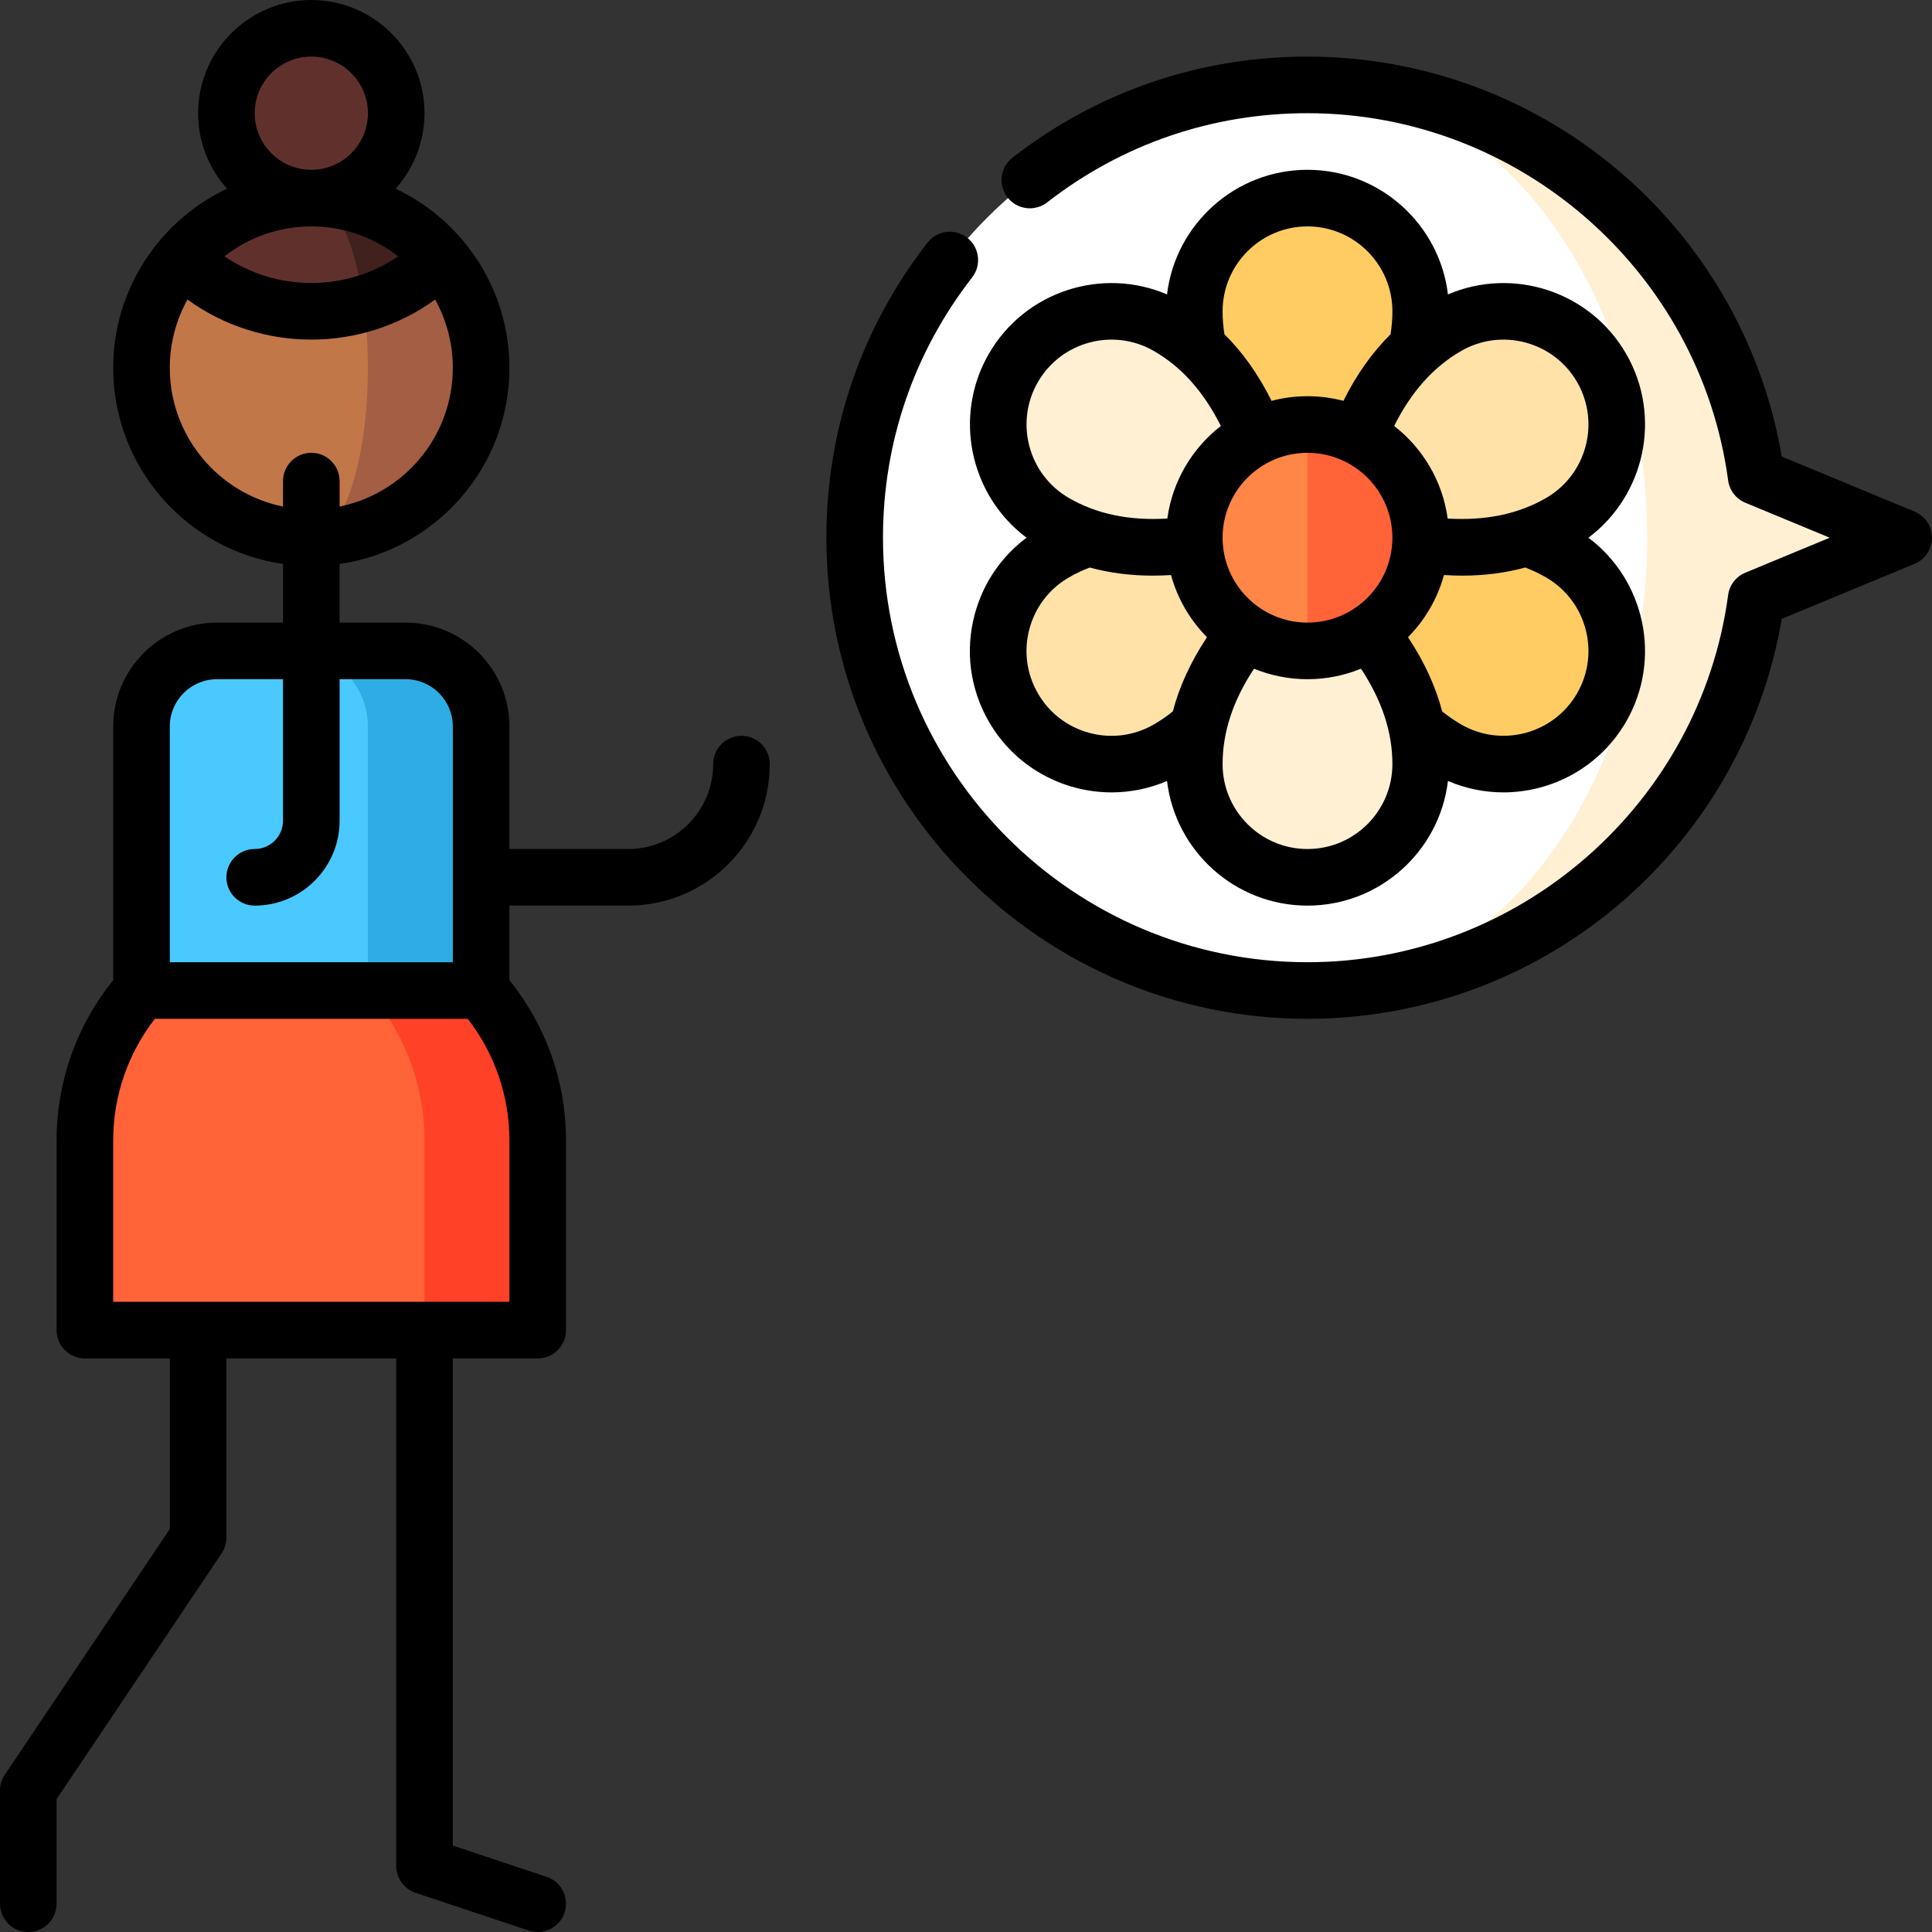 <?xml version="1.0" encoding="iso-8859-1"?>
<!-- Generator: Adobe Illustrator 19.0.0, SVG Export Plug-In . SVG Version: 6.00 Build 0)  -->
<svg version="1.1" id="Capa_1" xmlns="http://www.w3.org/2000/svg" xmlns:xlink="http://www.w3.org/1999/xlink" x="0px" y="0px"
	 viewBox="0 0 512.001 512.001" style="enable-background:new 0 0 512.001 512.001;" xml:space="preserve">
<rect x="0" y="0" width="512.001" height="512.001" fill="#333333" stroke="none"/>
<path style="fill:#FFF0D3;" d="M504.5,142.499l-39.091-16.192C457.501,67.691,407.282,22.499,346.5,22.499v240
	c60.782,0,111.001-45.192,118.909-103.808L504.5,142.499z"/>
<path style="fill:#FFFFFF;" d="M346.5,22.499c-66.274,0-120,53.726-120,120s53.726,120,120,120c49.706,0,90-53.726,90-120
	S396.206,22.499,346.5,22.499z"/>
<path style="fill:#FFCB63;" d="M383.461,198.48c14.349,8.284,32.697,3.368,40.981-10.981s3.368-32.696-10.981-40.981
	c-19.008-10.974-41.469-6.226-60.033-0.019C357.335,165.679,364.453,187.505,383.461,198.48z"/>
<path style="fill:#FFE2A8;" d="M279.539,146.518c-14.349,8.285-19.265,26.632-10.981,40.981s26.632,19.265,40.981,10.981
	c19.008-10.974,26.127-32.8,30.033-51.981C321.008,140.292,298.547,135.544,279.539,146.518z"/>
<path style="fill:#FFF0D3;" d="M316.5,202.499c0,16.569,13.431,30,30,30s30-13.431,30-30c0-21.949-15.343-39.027-30-52
	C331.843,163.472,316.5,180.55,316.5,202.499z"/>
<path style="fill:#FFCB63;" d="M376.5,82.499c0-16.569-13.431-30-30-30s-30,13.431-30,30c0,21.949,15.343,39.027,30,52
	C361.157,121.526,376.5,104.448,376.5,82.499z"/>
<path style="fill:#FFF0D3;" d="M309.539,86.518c-14.349-8.284-32.697-3.368-40.981,10.981s-3.368,32.696,10.981,40.981
	c19.008,10.974,41.469,6.226,60.033,0.019C335.665,119.319,328.547,97.493,309.539,86.518z"/>
<path style="fill:#FFE2A8;" d="M413.461,138.48c14.349-8.285,19.265-26.632,10.981-40.981s-26.632-19.265-40.981-10.981
	c-19.008,10.974-26.127,32.8-30.033,51.981C371.992,144.706,394.453,149.454,413.461,138.48z"/>
<path style="fill:#FF6337;" d="M346.5,112.499l-10,30l10,30c16.569,0,30-13.432,30-30S363.068,112.499,346.5,112.499z"/>
<path style="fill:#FF8646;" d="M316.5,142.499c0,16.568,13.431,30,30,30v-60C329.931,112.499,316.5,125.931,316.5,142.499z"/>
<circle style="fill:#60312C;" cx="82.499" cy="29.999" r="22.5"/>
<path style="fill:#A45E43;" d="M116.755,68.334c0.01-0.01-34.255-0.005-34.255-0.005v74.17c24.85,0,45-20.15,45-45
	C127.5,86.379,123.455,76.184,116.755,68.334z"/>
<path style="fill:#C27749;" d="M96.39,80.509L48.245,68.334c-6.7,7.85-10.745,18.045-10.745,29.165c0,24.85,20.15,45,45,45
	c8.28,0,15-20.15,15-45C97.5,91.489,97.11,85.749,96.39,80.509z"/>
<path style="fill:#40211D;" d="M82.5,52.499l13.89,28.01c7.45-2.23,14.475-6.295,20.365-12.175
	C108.505,58.644,96.22,52.499,82.5,52.499z"/>
<path style="fill:#60312C;" d="M82.5,52.499c-13.72,0-26.005,6.145-34.255,15.835c13.04,13.04,31.645,17.105,48.145,12.175
	C94.16,64.079,88.78,52.499,82.5,52.499z"/>
<path style="fill:#2DADE3;" d="M107.5,172.499h-30v120h50v-100C127.5,181.453,118.546,172.499,107.5,172.499z"/>
<path style="fill:#49C9FF;" d="M77.5,172.499h-20c-11.046,0-20,8.954-20,20v100h60v-100C97.5,181.453,88.546,172.499,77.5,172.499z"
	/>
<path style="fill:#FF4128;" d="M127.5,262.499h-30l15,90h30v-50.335C142.5,286.953,136.829,273.074,127.5,262.499z"/>
<path style="fill:#FF6337;" d="M97.5,262.499h-60c-9.329,10.575-15,24.454-15,39.665v50.335h90v-50.335
	C112.5,286.953,106.829,273.074,97.5,262.499z"/>
<path d="M507.37,135.57l-35.187-14.575c-4.872-28.64-19.479-54.851-41.443-74.2c-23.273-20.504-53.19-31.796-84.24-31.796
	c-28.605,0-55.641,9.262-78.184,26.784c-3.271,2.542-3.861,7.254-1.319,10.524c2.543,3.271,7.254,3.86,10.524,1.319
	c19.886-15.457,43.739-23.627,68.979-23.627c56.067,0,103.992,41.834,111.476,97.311c0.357,2.646,2.095,4.904,4.563,5.926
	l22.363,9.264l-22.363,9.264c-2.468,1.021-4.205,3.279-4.563,5.926c-7.484,55.475-55.409,97.309-111.476,97.309
	c-62.032,0-112.5-50.468-112.5-112.5c0-25.241,8.17-49.093,23.628-68.979c2.542-3.27,1.952-7.981-1.318-10.523
	c-3.271-2.543-7.982-1.952-10.524,1.318c-17.523,22.542-26.785,49.577-26.785,78.184c0,70.304,57.196,127.5,127.5,127.5
	c31.05,0,60.967-11.292,84.24-31.796c21.964-19.35,36.571-45.561,41.443-74.2l35.187-14.575c2.803-1.16,4.63-3.896,4.63-6.929
	S510.173,136.73,507.37,135.57z"/>
<path d="M430.937,93.749c-9.583-16.598-30.017-23.089-47.214-15.723c-2.218-18.576-18.06-33.027-37.223-33.027
	s-35.005,14.451-37.224,33.027c-17.198-7.367-37.632-0.872-47.214,15.723c-9.581,16.595-4.988,37.538,9.988,48.748
	c-6.716,5.013-11.532,12.077-13.734,20.297c-2.593,9.675-1.263,19.78,3.746,28.455c6.938,12.018,19.568,18.743,32.539,18.742
	c4.941,0,9.93-0.99,14.674-3.022c2.218,18.577,18.06,33.03,37.224,33.03c19.165,0,35.007-14.453,37.224-33.03
	c4.745,2.032,9.732,3.022,14.675,3.022c12.969,0,25.601-6.727,32.538-18.742c9.582-16.596,4.987-37.54-9.99-48.75
	C435.925,131.289,440.519,110.345,430.937,93.749z M324,142.499c0-12.406,10.094-22.5,22.5-22.5s22.5,10.094,22.5,22.5
	s-10.094,22.5-22.5,22.5S324,154.905,324,142.499z M346.5,59.999c12.406,0,22.5,10.094,22.5,22.5c0,2.026-0.164,4.037-0.493,6.092
	c-4.867,4.814-9.008,10.668-12.486,17.637c-3.042-0.799-6.232-1.229-9.521-1.229s-6.479,0.43-9.521,1.229
	c-3.477-6.969-7.619-12.822-12.486-17.637c-0.329-2.055-0.493-4.065-0.493-6.092C324,70.093,334.094,59.999,346.5,59.999z
	 M275.053,101.249c6.203-10.741,19.987-14.438,30.735-8.235c7.353,4.245,13.192,10.782,17.748,19.87
	c-7.57,5.883-12.83,14.595-14.183,24.537c-10.14,0.595-18.716-1.194-26.065-5.437C272.544,125.781,268.85,111.993,275.053,101.249z
	 M288.715,194.232c-5.806-1.556-10.657-5.278-13.662-10.483s-3.803-11.269-2.248-17.073c1.556-5.806,5.278-10.657,10.483-13.662
	c1.752-1.012,3.571-1.873,5.512-2.616c5.23,1.433,10.792,2.152,16.743,2.152c1.567,0,3.168-0.063,4.79-0.161
	c1.726,6.306,5.055,11.953,9.527,16.473c-4.302,6.502-7.305,13.022-9.043,19.651c-1.617,1.313-3.276,2.46-5.03,3.472
	C300.584,194.988,294.52,195.785,288.715,194.232z M346.5,224.999c-12.406,0-22.5-10.094-22.5-22.5
	c0-8.485,2.739-16.806,8.325-25.291c4.376,1.794,9.161,2.791,14.175,2.791s9.799-0.997,14.175-2.791
	c5.586,8.485,8.325,16.806,8.325,25.291C369,214.905,358.906,224.999,346.5,224.999z M417.947,183.749
	c-6.203,10.744-19.989,14.44-30.737,8.234c-1.753-1.012-3.412-2.158-5.027-3.471c-1.738-6.629-4.741-13.148-9.043-19.651
	c4.473-4.52,7.801-10.167,9.527-16.473c1.621,0.099,3.223,0.161,4.79,0.161c5.951,0,11.513-0.72,16.743-2.152
	c1.941,0.743,3.76,1.604,5.512,2.616C420.456,159.217,424.15,173.005,417.947,183.749z M409.712,131.984
	c-7.348,4.243-15.923,6.032-26.065,5.437c-1.353-9.942-6.613-18.654-14.183-24.537c4.557-9.088,10.396-15.625,17.748-19.87
	c10.747-6.205,24.533-2.509,30.735,8.235C424.15,111.993,420.456,125.781,409.712,131.984z"/>
<path d="M196.5,194.999c-4.142,0-7.5,3.357-7.5,7.5c0,12.406-10.093,22.5-22.5,22.5H135v-32.5c0-15.163-12.336-27.5-27.5-27.5H90
	v-15.544c25.407-3.651,45-25.555,45-51.956c0-12.813-4.621-24.564-12.275-33.689c-0.205-0.27-0.422-0.531-0.668-0.777
	c-4.778-5.462-10.622-9.916-17.222-13.031C109.597,44.689,112.5,37.679,112.5,30c0-16.542-13.458-30-30-30s-30,13.458-30,30
	c0,7.679,2.903,14.689,7.665,20.002c-6.6,3.115-12.444,7.569-17.194,13.006c-0.274,0.271-0.491,0.533-0.696,0.803
	C34.621,72.935,30,84.686,30,97.499c0,26.401,19.593,48.305,45,51.956v15.544H57.5c-15.164,0-27.5,12.337-27.5,27.5v67.259
	c-9.693,11.989-15,26.935-15,42.406v50.335c0,4.143,3.358,7.5,7.5,7.5H45v45.214L1.274,470.317C0.443,471.553,0,473.009,0,474.499
	v30c0,4.143,3.358,7.5,7.5,7.5s7.5-3.357,7.5-7.5v-27.715l43.726-65.104c0.831-1.236,1.274-2.692,1.274-4.182v-47.499h45v134.5
	c0,3.229,2.066,6.095,5.128,7.115l30,10c0.787,0.262,1.586,0.387,2.373,0.387c3.14,0,6.066-1.987,7.114-5.13
	c1.31-3.93-0.814-8.178-4.744-9.487l-24.872-8.29V359.999h22.5c4.142,0,7.5-3.357,7.5-7.5v-50.335c0-15.472-5.307-30.417-15-42.406
	v-19.759h31.5c20.678,0,37.5-16.822,37.5-37.5C204,198.356,200.642,194.999,196.5,194.999z M105.522,67.93
	c-13.839,9.42-32.206,9.42-46.045,0c6.361-4.963,14.349-7.931,23.023-7.931S99.162,62.967,105.522,67.93z M67.5,29.999
	c0-8.271,6.729-15,15-15s15,6.729,15,15s-6.729,15-15,15S67.5,38.27,67.5,29.999z M45,97.499c0-6.567,1.702-12.742,4.68-18.116
	c9.75,7.072,21.284,10.615,32.82,10.615s23.07-3.543,32.82-10.615c2.978,5.374,4.68,11.549,4.68,18.116
	c0,18.109-12.904,33.261-30,36.745v-6.745c0-4.143-3.358-7.5-7.5-7.5s-7.5,3.357-7.5,7.5v6.745C57.904,130.76,45,115.608,45,97.499z
	 M57.5,179.999H75v37.5c0,4.136-3.364,7.5-7.5,7.5c-4.142,0-7.5,3.357-7.5,7.5s3.358,7.5,7.5,7.5c12.407,0,22.5-10.094,22.5-22.5
	v-37.5h17.5c6.893,0,12.5,5.607,12.5,12.5v62.5H45v-62.5C45,185.606,50.607,179.999,57.5,179.999z M135,344.999H30v-42.835
	c0-11.687,3.906-22.981,11.039-32.165h82.922c7.134,9.184,11.039,20.479,11.039,32.165V344.999z"/>
<g>
</g>
<g>
</g>
<g>
</g>
<g>
</g>
<g>
</g>
<g>
</g>
<g>
</g>
<g>
</g>
<g>
</g>
<g>
</g>
<g>
</g>
<g>
</g>
<g>
</g>
<g>
</g>
<g>
</g>
</svg>
